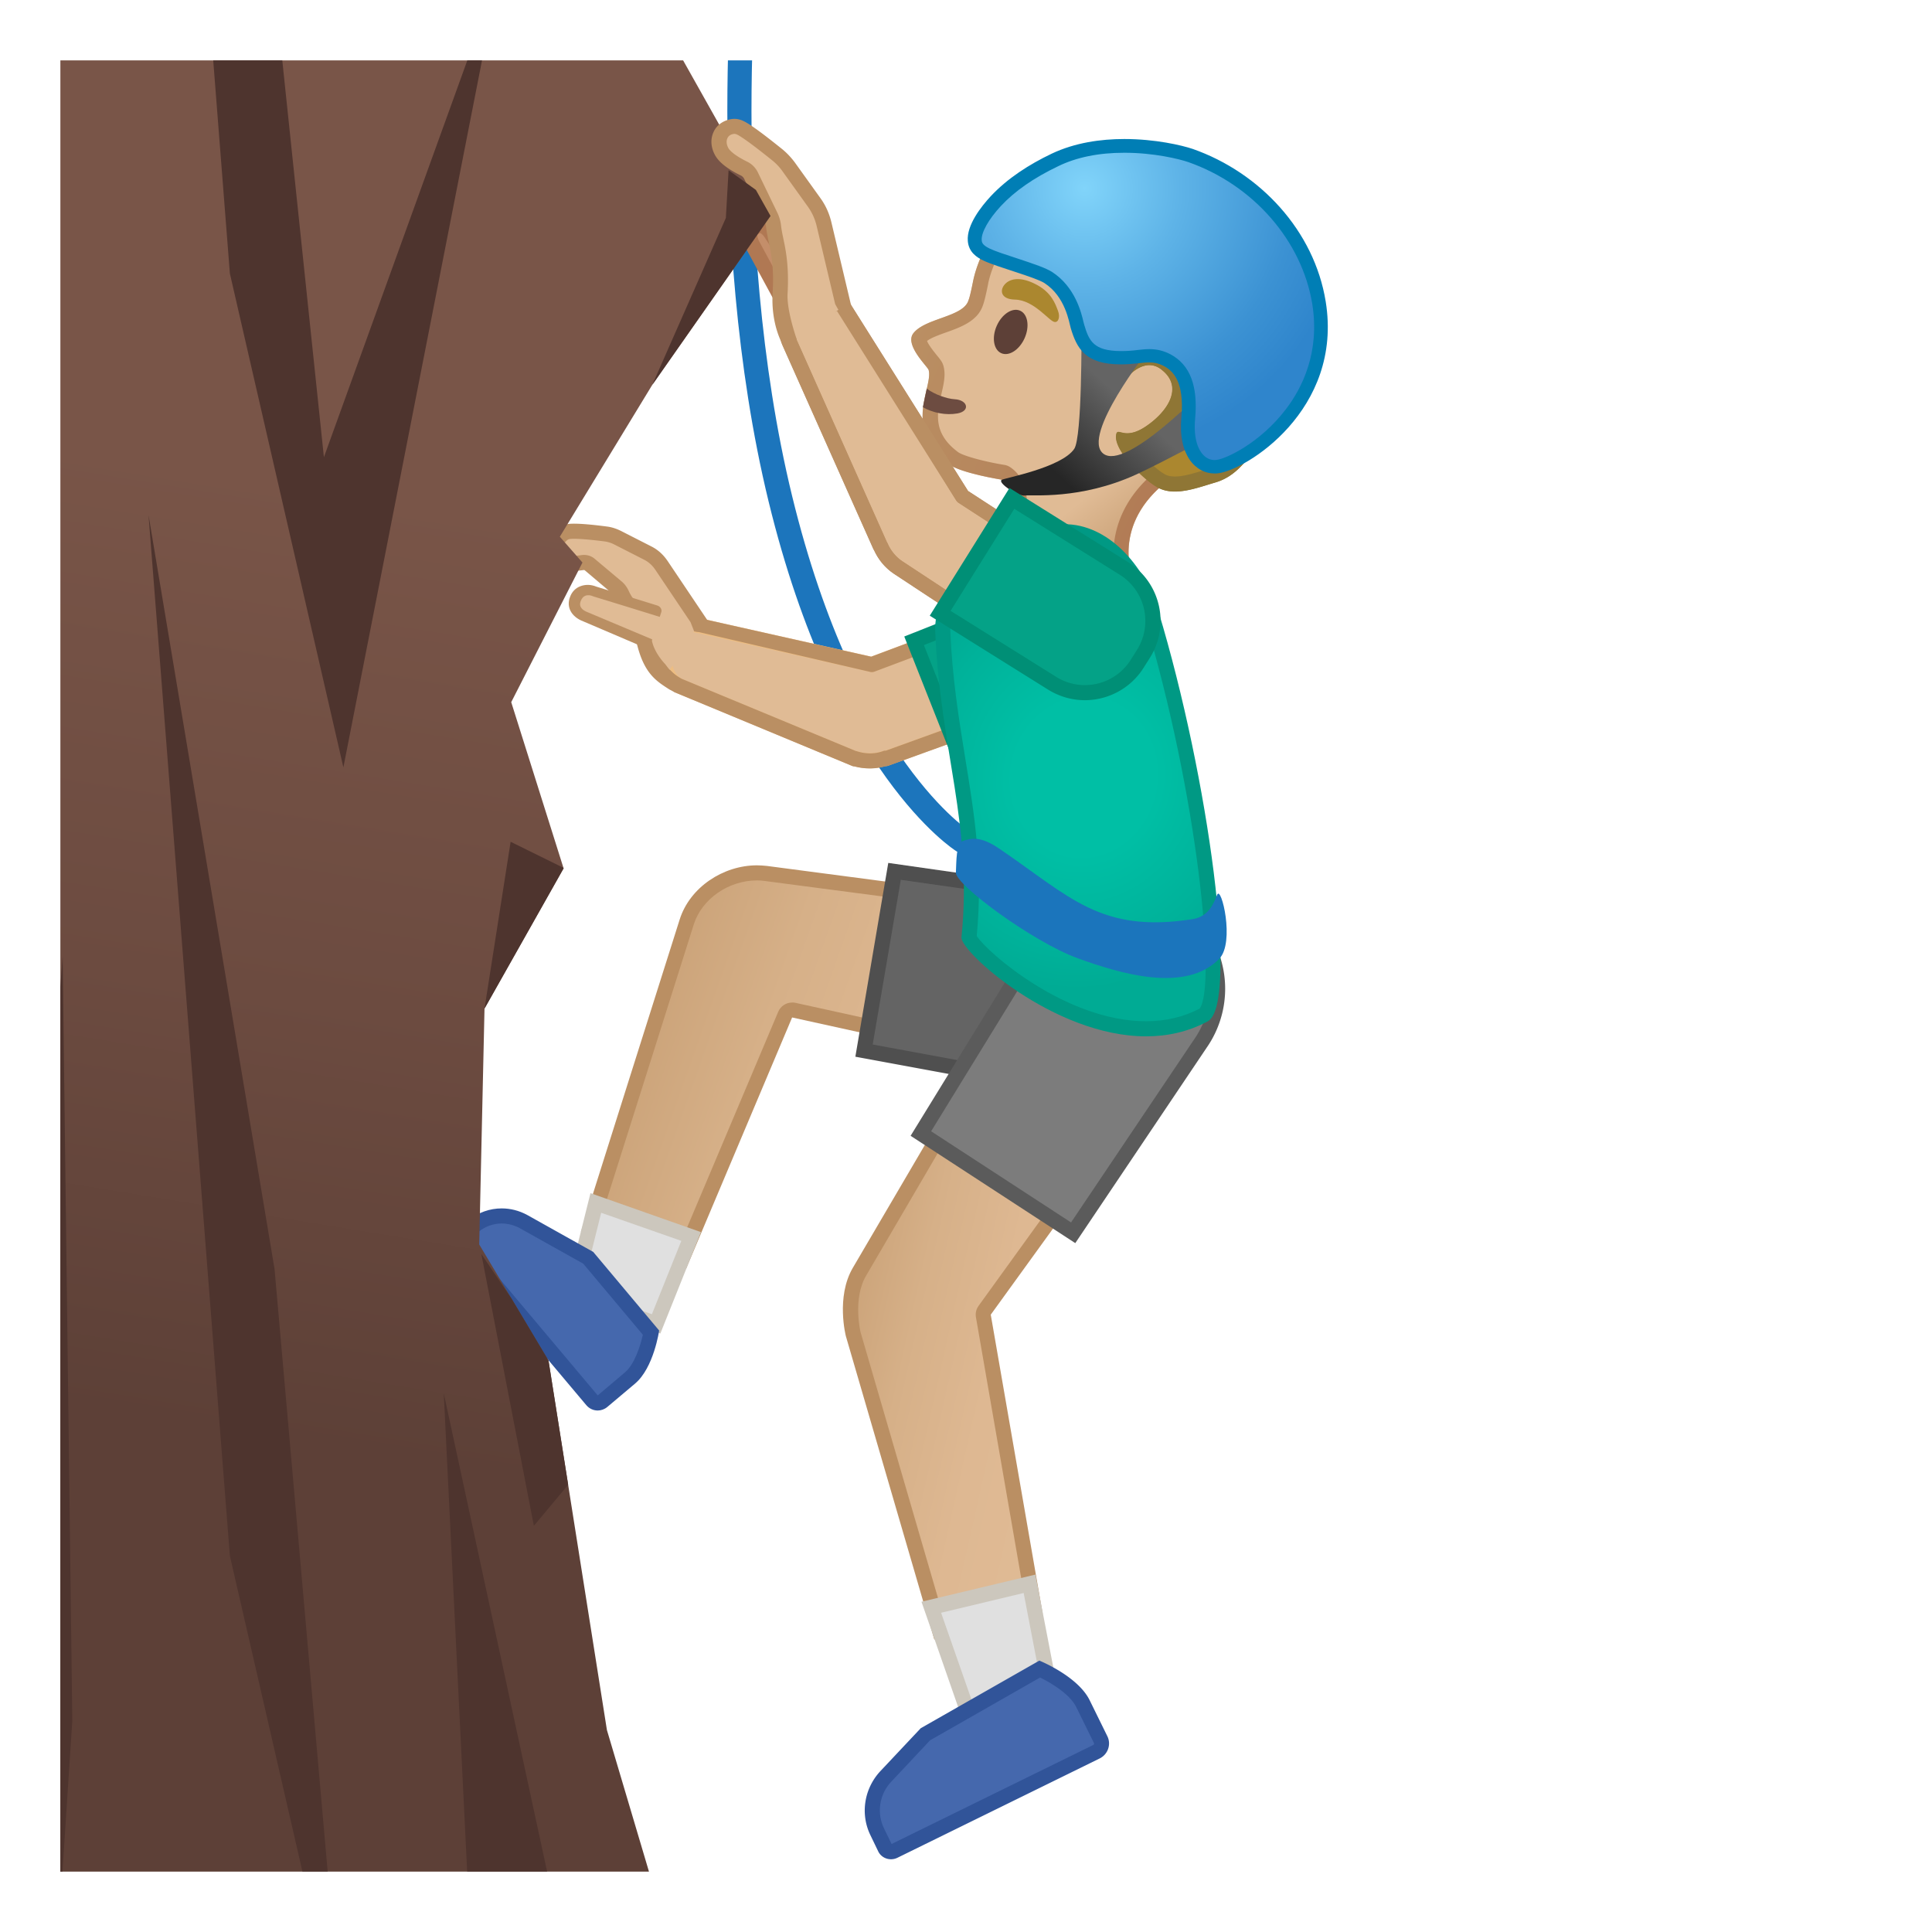 <svg viewBox="0 0 128 128" width="128" height="128" xmlns="http://www.w3.org/2000/svg" xmlns:xlink="http://www.w3.org/1999/xlink"><defs><path id="a" transform="rotate(-180 64 64)" d="M4 4h120v120H4z"/></defs><clipPath id="b"><use xlink:href="#a"/></clipPath><path d="M49.53-4.96s-2.17 20.17 2.17 38 12.09 22.68 12.09 22.68" clip-path="url(#b)" fill="none" stroke="#1C75BC" stroke-linecap="round" stroke-linejoin="round" stroke-miterlimit="10" stroke-width="1.6"/><g clip-path="url(#b)"><linearGradient id="c" x1="53.629" x2="81.87" y1="79.877" y2="79.877" gradientTransform="scale(-1 1) rotate(-19.464 -19.64 438.888)" gradientUnits="userSpaceOnUse"><stop stop-color="#E0BB95" offset="0"/><stop stop-color="#DEB892" offset=".41"/><stop stop-color="#D6B088" offset=".742"/><stop stop-color="#CCA47A" offset=".998"/></linearGradient><path d="M39.1 81.31c.94-2.98 6.16-19.47 6.4-20.23.6-1.88 2.55-3.24 4.65-3.24.2 0 .4.01.6.04l22.88 3.01-1.75 10.29-19.3-4.25c-.04-.01-.07-.01-.11-.01-.2 0-.38.12-.46.31l-6.85 16.22-6.06-2.14z" fill="url(#c)"/><path d="M50.15 58.33c.18 0 .36.01.54.04l22.37 2.94-1.57 9.26-18.79-4.13c-.07-.02-.14-.02-.22-.02-.39 0-.76.23-.92.61l-6.67 15.79L39.72 81l6.25-19.77c.54-1.68 2.3-2.9 4.18-2.9m0-1c-2.22 0-4.44 1.44-5.12 3.59-.27.83-6.54 20.69-6.54 20.69l6.96 2.46 7.03-16.66 19.81 4.36 1.92-11.32-23.4-3.08c-.22-.02-.44-.04-.66-.04z" fill="#BA8F63"/><circle cx="73.25" cy="66.12" r="5.74" fill="#FBC11B"/><path fill="#E0E0E0" d="M37.96 85.77l1.51-6.07 6.32 2.22-2.32 5.79z"/><path d="M39.83 80.35l5.31 1.86-1.95 4.86-4.63-1.63 1.27-5.09m-.71-1.3l-1.76 7.05 6.39 2.25 2.69-6.72-7.32-2.58z" fill="#CCC7BD"/><path d="M73.37 72.47c-.36 0-.71-.03-1.07-.09L57.25 69.6l2.02-11.88 15.1 2.16c.02 0 .04.01.05.01 3.44.58 5.77 3.86 5.18 7.3a6.303 6.303 0 0 1-6.23 5.28z" fill="#646464"/><path d="M59.68 58.29l14.59 2.08c.02.01.05.01.07.01a5.84 5.84 0 0 1 4.77 6.73 5.819 5.819 0 0 1-6.71 4.78L57.82 69.2l1.86-10.91m-.83-1.12l-2.18 12.84 15.55 2.87c.39.07.77.1 1.15.1 3.27 0 6.16-2.36 6.73-5.69.63-3.72-1.87-7.25-5.59-7.88l-15.66-2.24z" fill="#4F4F4F"/><path d="M39.59 92.95c-.15 0-.29-.06-.38-.18l-8.7-10.34a.344.344 0 0 1-.09-.27.37.37 0 0 1 .12-.24l.83-.69a2.92 2.92 0 0 1 1.85-.67c.5 0 .99.13 1.43.37l4.3 2.41 4.17 4.96c-.11.59-.5 2.25-1.39 3l-1.84 1.55c-.1.09-.22.1-.3.1z" fill="#4568AD"/><path d="M33.24 81.06c.41 0 .82.11 1.18.3l4.22 2.36 3.95 4.71c-.16.73-.55 1.95-1.17 2.48l-1.82 1.54-8.61-10.24.72-.6c.42-.35.97-.55 1.53-.55m0-1c-.78 0-1.55.26-2.17.78l-.83.69c-.37.3-.41.85-.1 1.22l8.7 10.34c.2.24.48.36.76.36.22 0 .45-.08.63-.23l1.84-1.55c1.25-1.05 1.6-3.52 1.6-3.52l-4.37-5.21-4.38-2.45c-.54-.29-1.11-.43-1.68-.43z" fill="#315499"/><path d="M70.7 45.91L68.48 40l-10.72 4.02h-.02l-11.49-2.58c-1.83-.52-3.23 2.86-1.29 3.99l11.67 4.84v-.02c.68.22 1.39.2 2.03-.02l.01.03 12.03-4.35z" fill="#E0BB95" stroke="#EDBD82" stroke-linecap="round" stroke-linejoin="round" stroke-miterlimit="10"/><path d="M56.62 50.78c-.06 0-.12-.01-.18-.04l-11.73-4.87c-1.3-.76-1.4-2.28-.93-3.38.51-1.19 1.58-1.82 2.58-1.53l11.36 2.55 10.59-3.97c.12-.05.26-.04.38.01s.21.16.26.28l2.22 5.91a.5.5 0 0 1-.01.38c-.06.12-.16.22-.28.26l-12.02 4.35c-.06.02-.12.03-.18.03-.34.1-.69.15-1.04.15s-.68-.04-1.02-.13zm2.05-1.04l11.38-4.12-1.86-4.97-10.26 3.85c-.08.03-.17.04-.26.02-.01 0-.03 0-.04-.01l-11.49-2.67c-.62-.18-1.18.43-1.43 1.04-.19.46-.8.97-.49 1.32.44.49.67.61.94.77l11.55 4.79c.03 0 .06.01.09.02.58.18 1.17.18 1.71-.02.05-.02.1-.03.15-.03 0 .01 0 .01.01.01z" fill="#BA8F63"/><path d="M60.56 42.46l8.07-3.2c.48-.19.98-.29 1.5-.29 1.68 0 3.17 1.01 3.78 2.57l.28.71c.4 1.01.38 2.12-.05 3.11s-1.22 1.77-2.23 2.17l-8.07 3.2-3.28-8.27z" fill="#04A287"/><path d="M70.13 39.47c1.47 0 2.78.89 3.32 2.26l.28.71c.72 1.83-.18 3.91-2 4.63l-7.61 3.01-2.91-7.34 7.61-3.01c.42-.17.86-.26 1.31-.26m0-1c-.56 0-1.13.1-1.68.32l-8.54 3.38 3.64 9.2L72.09 48a4.574 4.574 0 0 0 2.57-5.93l-.28-.71a4.598 4.598 0 0 0-4.25-2.89z" fill="#008F76"/><path d="M46.32 41.17l-2.5-3.72c-.24-.35-.54-.63-.9-.81l-2-1.02c-.25-.13-.52-.21-.81-.25-.61-.08-1.7-.2-2.27-.17-.29.01-.5.09-.75.36-.45.5-.46 1.22.02 1.58.34.25 1.07.19 1.47.13.19-.03.37.02.51.13l1.76 1.48c.15.13.27.28.36.47.33.7.99 1.3 1.53 3.33.44 1.66 1.11 2.47 1.11 2.47s1.81-2.59 2.47-3.98z" fill="#E0BB95"/><path d="M36.72 35.23c.32-.35.63-.51 1.1-.53.58-.03 1.6.08 2.36.18.35.04.67.15.97.3l2 1.02c.44.22.8.55 1.09.98l2.66 3.96-.12.26c-.07.15-.16.32-.25.48-.09-.02-.19-.03-.29-.02-.08.01-.25-.03-.25-.03l-.24-.61-2.34-3.48c-.19-.28-.43-.5-.72-.65l-2-1.02c-.2-.1-.41-.17-.64-.2-1.02-.13-1.79-.19-2.19-.17-.17.01-.25.03-.4.2s-.23.38-.21.56c.01.12.07.21.16.28.08.06.41.14 1.1.04.34-.05.66.04.9.25l1.76 1.48c.21.17.37.39.49.65.08.18.19.36.32.55.35.56.83 1.33 1.24 2.86.21.79.86 1.44.86 1.44s.21.29.33.41.24.27.37.36c-.15.22-.23.32-.24.34l.21.76-.4-.2c-.82-.53-1.62-1-2.11-2.85-.37-1.38-.78-2.05-1.12-2.58-.15-.24-.28-.45-.38-.67a.86.86 0 0 0-.23-.3l-1.76-1.49c-.02-.02-.06-.03-.11-.02-.85.12-1.47.04-1.84-.23-.32-.23-.51-.58-.56-.98-.02-.47.14-.95.48-1.33z" fill="#BA8F63"/><path d="M39.39 39.19c-.53-.2-1.06-.08-1.29.49s.13.99.66 1.19l4.29 1.82.76-2.15-4.42-1.35z" fill="#E0BB95"/><path d="M38.45 38.84c.32-.12.68-.13 1.07.03l4.04 1.25c.18.06.3.24.26.41-.06.22-.03.07-.11.34-.33-.11-4.41-1.36-4.41-1.36-.01 0-.02-.01-.02-.01-.14-.06-.33-.1-.5-.03-.13.05-.23.16-.3.34-.17.41.14.63.45.75l4.28 1.8s-.01.08-.14.32c-.07.14-.28.21-.45.17-.02 0-.08-.02-.11-.03-.01 0-.01 0-.02-.01l-3.84-1.64c-.8-.3-1.15-.96-.88-1.63.12-.33.36-.58.68-.7z" fill="#BA8F63"/></g><g clip-path="url(#b)"><linearGradient id="d" x1="94.913" x2="110.79" y1="-2.5" y2="95.25" gradientTransform="matrix(-1 0 0 1 128 0)" gradientUnits="userSpaceOnUse"><stop stop-color="#795548" offset=".364"/><stop stop-color="#6C4B40" offset=".705"/><stop stop-color="#5D4037" offset="1"/></linearGradient><path fill="url(#d)" d="M-1.72 129.87l1-131.4 42.31-1 9.46 16.84-7.83 11.18-6.13 10.07 1.5 1.71-4.72 9.25 3.47 11.01-5.24 9.29-.35 15.63 4.59 7.69 3.87 24.48 4.85 16.33H30.4z"/><linearGradient id="e" x1="84.667" x2="98.451" y1="19.392" y2="22.622" gradientTransform="rotate(37.859 73.341 2.682)" gradientUnits="userSpaceOnUse"><stop stop-color="#E0BB95" offset=".55"/><stop stop-color="#CCA47A" offset=".83"/><stop stop-color="#C48E6A" offset="1"/></linearGradient><path d="M84.89 20.85c-.44-4.23-3.78-8.97-7.85-10.2-4.56-1.38-8.31.54-10.77 4.08-.89 1.28-1.53 2.69-1.77 3.79-.03.13-.21 1.1-.33 1.38-.34 1.11-2.86 1.16-3.65 2.18-.6.77.94 2.2 1.01 2.43.33 1.12-1.79 3.9 1.33 6.24.8.6 3.51 1.03 3.51 1.03 1.54 1.04-.07 4.91-.07 4.91l8.71 1.42s-1.44-3.65 2.78-6.56c3.23-2.22 7.39-7.98 7.1-10.7z" fill="url(#e)"/><linearGradient id="f" x1="61.695" x2="82.25" y1="19.33" y2="28.227" gradientUnits="userSpaceOnUse"><stop stop-color="#BA8F63" offset="0"/><stop stop-color="#B07853" offset=".998"/></linearGradient><path d="M74.13 11.2c.84 0 1.73.14 2.62.41 3.51 1.06 6.72 5.26 7.15 9.35.22 2.12-3.52 7.6-6.67 9.77-2.83 1.96-3.52 4.41-3.45 6.17l-6.13-1c.44-1.5.84-3.89-.71-4.94a.992.992 0 0 0-.4-.16c-1.19-.19-2.71-.58-3.07-.85-1.7-1.27-1.39-2.6-1.09-3.89.15-.65.29-1.26.12-1.84-.07-.24-.21-.41-.43-.68-.36-.44-.58-.76-.65-.95.26-.21.82-.41 1.27-.57.98-.35 2.08-.75 2.43-1.79.1-.27.21-.74.34-1.39l.02-.11c.22-1.02.83-2.31 1.61-3.44 1.3-1.86 3.58-4.09 7.04-4.09m0-1c-3.25 0-5.95 1.77-7.87 4.53-.89 1.28-1.53 2.69-1.77 3.79-.03.13-.21 1.1-.33 1.38-.34 1.11-2.86 1.16-3.65 2.18-.6.77.94 2.2 1.01 2.43.33 1.12-1.79 3.9 1.33 6.24.8.6 3.51 1.03 3.51 1.03 1.54 1.04-.07 4.91-.07 4.91L75 38.11s-1.44-3.65 2.78-6.56c3.23-2.23 7.38-7.99 7.1-10.7-.44-4.23-3.78-8.97-7.85-10.2-1-.31-1.97-.45-2.9-.45z" fill="url(#f)"/><path d="M61.14 26.98c.67.37 1.51.55 2.3.41.86-.16.68-.89-.19-.94-.53-.03-1.34-.32-1.85-.7l-.26 1.23z" fill="#6D4C41"/><ellipse transform="rotate(-66.096 66.962 21.99)" cx="66.96" cy="21.99" rx="1.54" ry="1.01" fill="#5D4037"/><path d="M67.25 19.85c-1.02-.02-1.05-.71-.58-1.11.35-.29 1.01-.42 2.04.14.97.53 1.21 1.26 1.38 1.7s.02.8-.23.75c-.35-.05-1.35-1.45-2.61-1.48z" fill="#AB872F"/><radialGradient id="g" cx="110.19" cy="17.596" r="8.75" gradientTransform="matrix(.87 .582 -.577 .864 -12.076 -66.34)" gradientUnits="userSpaceOnUse"><stop stop-color="#BFA055" offset="0"/><stop stop-color="#AB872F" offset="1"/></radialGradient><path d="M77.85 32.06c-.33 0-.61-.06-.85-.18-.76-.38-2.23-1.87-2.51-2.69.06.01.13.01.2.01.48 0 .98-.18 1.52-.55 1.21-.82 1.94-1.87 1.96-2.83.01-.47-.14-1.16-.94-1.76-.34-.25-.7-.38-1.09-.38-.82 0-1.51.58-1.98 1.1l-.03-.13c-.29-1.23.44-2.47 1.08-3.56.69-1.17 1.34-2.28.64-3.25l-.07-.1-.37-.17h-.11c-.21 0-.42.01-.63.02-.19.01-.38.02-.58.02-.09 0-.18 0-.27-.01-.85-.06-1.63-.5-2.46-.96-.31-.17-.62-.34-.93-.49-.57-.28-1.16-.33-1.68-.38-.23-.02-.46-.04-.67-.08.63-1.43 2.24-2.31 3.62-2.67.76-.2 1.55-.3 2.36-.3 1.53 0 3.06.36 4.44 1.04 2.06 1.02 3.8 2.74 4.9 4.87.43.84.73 1.67.88 2.47.1.56.15 1.16.13 1.85-.01.48-.05 1-.12 1.67-.16 1.42-.43 3.04-1.25 4.32-.79 1.23-1.49 2.2-2.67 2.54l-.48.15c-.69.21-1.4.43-2.04.43z" fill="url(#g)"/><path d="M74.07 13.23c1.45 0 2.91.34 4.22.98 1.97.97 3.63 2.62 4.68 4.65.41.8.69 1.58.83 2.33.1.53.14 1.1.12 1.75-.01.47-.05.99-.12 1.63-.15 1.36-.41 2.91-1.18 4.11-.73 1.14-1.37 2.04-2.39 2.33-.16.05-.32.1-.49.15-.66.2-1.33.41-1.9.41-.25 0-.46-.04-.63-.13-.51-.25-1.43-1.13-1.93-1.81.39-.09.78-.28 1.2-.56.64-.44 2.14-1.62 2.18-3.23.01-.59-.17-1.44-1.14-2.17-.43-.32-.89-.48-1.39-.48-.59 0-1.11.23-1.55.54.12-.79.59-1.59 1.05-2.38.71-1.2 1.51-2.56.61-3.79l-.15-.21-.23-.11-.15-.07-.2-.09h-.22c-.21 0-.43.01-.65.02-.18.01-.37.02-.55.02-.08 0-.16 0-.23-.01-.74-.05-1.48-.46-2.26-.89-.32-.17-.63-.35-.95-.51-.61-.3-1.21-.37-1.75-.42.69-.92 1.88-1.51 2.93-1.78.73-.19 1.48-.28 2.24-.28m0-1c-.84 0-1.67.1-2.48.31-1.83.47-3.66 1.66-4.15 3.49.87.34 1.87.14 2.78.58 1.17.57 2.28 1.4 3.58 1.5.1.01.2.01.31.01.4 0 .8-.05 1.2-.05.09.04.15.07.15.07 1.06 1.46-2.45 3.89-1.81 6.63.13.54.35 1.09.35 1.09s.99-1.67 2.15-1.67c.26 0 .52.08.79.28 1.52 1.15.45 2.79-1.01 3.77-.55.37-.95.46-1.24.46s-.47-.09-.59-.09c-.08 0-.13.05-.15.23-.13 1.08 1.99 3.08 2.83 3.49.33.17.7.23 1.07.23.88 0 1.83-.35 2.67-.6 1.38-.4 2.18-1.54 2.95-2.75.86-1.34 1.16-2.96 1.33-4.54.06-.57.11-1.14.12-1.72.01-.65-.02-1.31-.14-1.95-.17-.91-.5-1.79-.92-2.61-1.12-2.18-2.93-4.01-5.12-5.09a10.79 10.79 0 0 0-4.67-1.07z" fill="#8F7635"/><path d="M80.08 15.2c1.23.96 2.26 2.2 2.99 3.6.42.81.7 1.6.84 2.36.1.53.14 1.11.12 1.77-.01.47-.05.99-.12 1.64-.15 1.37-.41 2.94-1.19 4.16-.74 1.16-1.4 2.07-2.45 2.38-.16.05-.32.1-.49.15-.96.3-1.96.6-2.61.28-.04-.02-.19-.1-.46-.31-.7-.55-1.28-1.19-1.6-1.68.36-.07.8-.23 1.31-.58.62-.42 2.08-1.57 2.14-3.12.02-.56-.15-1.37-1.05-2.06l-.04-.03c-.53-.4-1.13-.54-1.75-.42-.47.09-.9.34-1.26.63.04-.89.57-1.8 1.09-2.68.69-1.17 1.47-2.5.62-3.67a.976.976 0 0 0-.17-.18.95.95 0 0 0-.17-.1l-.15-.07a.838.838 0 0 0-.38-.08c-.21 0-.43.01-.64.02-.28.02-.55.03-.8.01-.76-.06-1.51-.47-2.3-.91-.31-.17-.63-.35-.95-.5-.63-.31-1.26-.37-1.82-.42-.03 0-.06-.01-.09-.01.69-1.03 1.98-1.68 3.11-1.98 2.12-.55 4.5-.29 6.53.71.61.3 1.2.67 1.74 1.09m.55-.7c-.59-.46-1.22-.86-1.89-1.19-2.2-1.08-4.78-1.39-7.15-.77-1.83.47-3.66 1.66-4.15 3.49.87.34 1.87.14 2.78.58 1.17.57 2.28 1.4 3.58 1.5.5.04 1.01-.03 1.51-.04.09.04.15.07.15.07 1.06 1.46-2.45 3.89-1.81 6.63.13.54.35 1.09.35 1.09s1.47-2.49 2.93-1.39l.03.03c1.47 1.15.4 2.77-1.04 3.75-1.5 1.02-1.9-.05-1.98.6-.11.87 1.25 2.34 2.22 3.09.23.18.45.32.61.4 1.12.55 2.54-.02 3.74-.37 1.38-.4 2.18-1.54 2.95-2.75.86-1.34 1.16-2.96 1.33-4.54.06-.57.11-1.14.12-1.72.01-.65-.02-1.31-.14-1.95-.17-.91-.5-1.79-.92-2.61a11.68 11.68 0 0 0-3.22-3.9z" fill="#8F7635"/><linearGradient id="h" x1="102.18" x2="102.18" y1="16.349" y2="22.97" gradientTransform="rotate(42.845 75.094 -13.257)" gradientUnits="userSpaceOnUse"><stop stop-color="#646464" offset="0"/><stop stop-color="#262626" offset=".995"/></linearGradient><path d="M71.17 29.74c-.85 1.25-4.62 1.93-4.8 2.05-.32.18 1.08 1.11 1.54 1.04s3.66.3 7.36-1.39c1.66-.76 5.81-2.98 5.81-2.98l-1.31-2.66s-5.2 5.43-6.68 4.25 3-6.87 3-6.87l-4.44-1.21c0-.01.05 7-.48 7.77z" fill="url(#h)"/><radialGradient id="i" cx="78.191" cy="11.326" r="17.692" gradientTransform="rotate(37.859 73.341 2.682)" gradientUnits="userSpaceOnUse"><stop stop-color="#81D4FA" offset="0"/><stop stop-color="#5EB3E7" offset=".36"/><stop stop-color="#3C92D3" offset=".775"/><stop stop-color="#2F85CC" offset="1"/></radialGradient><path d="M80.47 30.93c-.42 0-.81-.18-1.11-.51-.52-.57-.74-1.53-.64-2.72.18-1.99-.28-3.24-1.4-3.84a2.4 2.4 0 0 0-1.18-.29c-.23 0-.47.03-.75.06-.31.04-.68.08-1.12.08-2.1-.01-2.54-.91-2.89-2.08-.01-.04-.03-.1-.04-.18-.16-.65-.52-2.18-1.9-3.07-.38-.24-1.28-.54-2.23-.85-.72-.24-1.46-.48-1.84-.66-.53-.25-.75-.52-.79-.93-.05-.64.46-1.62 1.39-2.61.96-1.03 2.27-1.95 3.92-2.73 1.29-.62 2.84-.93 4.61-.93 2.02 0 3.75.42 4.39.64 4.45 1.57 7.79 5.39 8.5 9.75.55 3.37-.7 5.86-1.84 7.35-1.74 2.28-4.1 3.43-4.91 3.51-.07 0-.12.01-.17.01z" fill="url(#i)"/><path d="M74.49 10.12c1.96 0 3.63.41 4.24.62 4.3 1.51 7.52 5.2 8.21 9.39.52 3.21-.67 5.58-1.76 7-1.69 2.21-3.94 3.27-4.59 3.34-.04 0-.07.01-.11.01-.29 0-.56-.12-.78-.36-.25-.27-.65-.95-.52-2.37.2-2.19-.34-3.59-1.64-4.28-.44-.23-.89-.34-1.39-.34-.27 0-.52.03-.79.06-.32.04-.66.07-1.1.07-1.81-.01-2.11-.67-2.43-1.75-.01-.04-.02-.09-.04-.15-.15-.65-.56-2.36-2.1-3.35-.4-.25-1.14-.51-2.33-.9-.71-.23-1.44-.47-1.79-.64-.47-.23-.52-.39-.53-.56-.04-.5.46-1.39 1.27-2.26.92-.99 2.19-1.87 3.78-2.63 1.22-.6 2.7-.9 4.4-.9m0-.91c-1.56 0-3.27.24-4.81.97-1.49.71-2.93 1.63-4.05 2.83-.61.66-1.6 1.9-1.51 2.96.06.73.58 1.08 1.05 1.3.88.42 3.41 1.09 4.02 1.48 1.4.9 1.64 2.61 1.75 2.99.4 1.34.97 2.4 3.3 2.4h.03c.83 0 1.38-.13 1.87-.13.32 0 .62.06.97.24.61.32 1.37 1.05 1.16 3.4-.23 2.48.93 3.72 2.2 3.72.07 0 .14 0 .2-.01 1.86-.19 8.33-4.2 7.16-11.39-.76-4.68-4.34-8.53-8.8-10.1-.74-.25-2.5-.66-4.54-.66z" fill="#007EB5"/><linearGradient id="j" x1="43.74" x2="60.721" y1="86.869" y2="86.869" gradientTransform="scale(-1 1) rotate(-12.644 -9.79 615.681)" gradientUnits="userSpaceOnUse"><stop stop-color="#E0BB95" offset="0"/><stop stop-color="#DEB892" offset=".41"/><stop stop-color="#D6B088" offset=".742"/><stop stop-color="#CCA47A" offset=".998"/></linearGradient><path d="M56.52 88.39c0-.01-.6-2.4.41-4.13l11.65-19.88 8.74 5.7-12.1 16.74c-.08.11-.11.25-.09.38l3.36 19.36-6.26 1.48-5.71-19.65z" fill="url(#j)"/><path d="M68.75 65.08l7.86 5.13-11.78 16.31c-.16.22-.22.49-.17.76l3.28 18.9-5.34 1.26-5.58-19.16c-.01-.02-.54-2.23.36-3.76l11.37-19.44m-.33-1.41S57.63 82.07 56.5 84s-.46 4.52-.46 4.52l5.86 20.1 7.18-1.7-3.44-19.82 12.41-17.16-9.63-6.27z" fill="#BA8F63"/><circle cx="73.61" cy="65.23" r="5.74" fill="#FBC11B"/><path fill="#E0E0E0" d="M61.7 106.48l6.51-1.55 1.2 6.23-5.13 2.71z"/><path d="M67.82 105.54l1.03 5.36-4.29 2.27-2.21-6.32 5.47-1.31m.78-1.22l-7.55 1.8 2.95 8.47 5.97-3.16-1.37-7.11z" fill="#CCC7BD"/><path d="M61.01 75.1l7.99-13c.01-.01.02-.03.03-.04a6.32 6.32 0 0 1 8.76-1.85 6.34 6.34 0 0 1 1.85 8.76L71.1 81.68 61.01 75.1z" fill="#7C7C7C"/><path d="M74.34 59.68c1.13 0 2.23.33 3.18.95 1.31.85 2.2 2.16 2.52 3.68s.03 3.08-.81 4.38l-8.27 12.3-9.27-6.04 7.72-12.56c.01-.02.03-.04.04-.06a5.815 5.815 0 0 1 4.89-2.65m0-1c-2.23 0-4.42 1.09-5.73 3.1l-8.28 13.47 10.91 7.11 8.82-13.12a6.828 6.828 0 0 0-5.72-10.56z" fill="#5B5B5B"/><path d="M59.05 122.69c-.17 0-.33-.09-.4-.25l-.52-1.08c-.58-1.22-.36-2.65.56-3.66l2.63-2.8 7.57-4.32c.6.28 2.3 1.14 2.88 2.31l1.17 2.38c.14.29.02.64-.28.79l-13.4 6.58c-.07.03-.14.05-.21.05z" fill="#4568AD"/><path d="M68.91 111.14c.77.38 1.99 1.12 2.4 1.97l1.17 2.38c.02.04-.01.1-.05.12l-13.36 6.56-.5-1.03a2.76 2.76 0 0 1 .47-3.09l2.58-2.75 7.29-4.16m-.05-1.12L61 114.5l-2.69 2.86c-1.06 1.15-1.32 2.82-.65 4.21l.52 1.08c.16.34.5.53.85.53.14 0 .29-.03.43-.1l13.4-6.58c.54-.27.77-.92.51-1.46l-1.17-2.38c-.78-1.61-3.34-2.64-3.34-2.64z" fill="#315499"/><radialGradient id="k" cx="40.484" cy="52.204" r="12.842" gradientTransform="matrix(.98 .197 -.216 1.078 43.404 -12.761)" gradientUnits="userSpaceOnUse"><stop stop-color="#00BFA5" offset=".364"/><stop stop-color="#00B29A" offset=".812"/><stop stop-color="#00AB94" offset="1"/></radialGradient><path d="M75.93 68.16c-5.71 0-11.49-5.13-11.73-6.08.46-4.44-.12-8-.74-11.77-.43-2.61-.87-5.31-1-8.52-.09-2.13 2.07-5.78 5.12-6.26l1.8-.15c.44-.11.8-.16 1.16-.16 2.41 0 4.77 2.23 5.73 5.42 3.74 12.39 4.93 25.82 3.5 26.58-1.15.63-2.44.94-3.84.94z" fill="url(#k)"/><path d="M70.54 35.73c2.19 0 4.35 2.08 5.25 5.06 3.57 11.85 4.81 24.52 3.69 26.03-1.06.56-2.26.84-3.55.84-5.32 0-10.55-4.58-11.22-5.65.43-4.48-.15-8.02-.76-11.77-.42-2.6-.86-5.28-.99-8.46-.08-1.95 1.89-5.28 4.67-5.74l1.34-.11.45-.04c.06 0 .12-.02.17-.03.32-.08.64-.13.95-.13m0-1c-.39 0-.79.05-1.2.16-.62.05-1.22.1-1.83.16-3.25.51-5.65 4.28-5.55 6.77.33 7.91 2.5 12.76 1.74 20.28-.09.93 6.11 6.56 12.23 6.56 1.39 0 2.77-.29 4.08-.99 2.09-1.12.07-16.14-3.26-27.17-.95-3.15-3.4-5.77-6.21-5.77z" fill="#009984"/><path d="M49.93 16.35c-.21-.36-.48-.98.05-1.29.13-.08.25-.12.37-.12.27 0 .56.21.78.59l3.25 4.84c-.47.37-1.05.79-1.66 1.13l-2.79-5.15z" fill="#C48E6A"/><path d="M50.35 15.44c.05 0 .2.09.35.35.01.02.02.03.03.05l2.97 4.43c-.25.18-.51.37-.79.55l-2.56-4.73c-.18-.31-.19-.51-.17-.55 0 0 .02-.02.06-.04.07-.05.11-.06.11-.06m0-1c-.2 0-.41.06-.63.19-.72.43-.66 1.24-.23 1.96l2.97 5.47c.02.04.05.07.08.11.88-.43 1.75-1.07 2.52-1.69l-3.49-5.2c-.31-.51-.74-.84-1.22-.84z" fill="#B07853"/><linearGradient id="l" x1="86.5" x2="81.338" y1="30.612" y2="40.759" gradientTransform="scale(-1) rotate(15.878 378.557 -434.991)" gradientUnits="userSpaceOnUse"><stop stop-color="#CCA47A" offset=".002"/><stop stop-color="#D6B088" offset=".258"/><stop stop-color="#DEB892" offset=".59"/><stop stop-color="#E0BB95" offset="1"/></linearGradient><path d="M53.08 20.9c-.73.25-1.08 1.08-.77 1.78l6.03 13.52h.01c.25.58.65 1.06 1.15 1.4l10.72 7.06 3.46-5.33-9.9-6.43-8.11-12.89-2.59.89z" fill="url(#l)" stroke="#BA8F63" stroke-linecap="round" stroke-linejoin="round" stroke-miterlimit="10"/><path d="M69.94 45.07L59.21 38c-.57-.38-1.01-.91-1.3-1.54a.21.21 0 0 0-.04-.06l-6.03-13.52a1.82 1.82 0 0 1 1.06-2.46l2.59-.91c.21-.08.46.01.59.21l8.05 12.8 9.81 6.37c.11.07.19.19.22.32s0 .26-.07.38l-3.46 5.33c-.07.11-.19.19-.32.22-.03.01-.07.01-.1.01a.53.53 0 0 1-.27-.08zM63.5 33.3a.536.536 0 0 1-.15-.15l-7.81-12.61-2.3.83c-.22.08-.39.24-.48.45s-.09.45 0 .66l6 13.45c.01.02.03.05.04.07.21.48.54.89.96 1.17l10.3 6.78 2.92-4.49-9.48-6.16z" fill="#BA8F63"/><path d="M71.88 45.88c-.77 0-1.52-.22-2.17-.62l-7.42-4.63 4.75-7.61 7.42 4.63c.93.58 1.58 1.49 1.82 2.56a4.07 4.07 0 0 1-.52 3.1l-.41.65a4.072 4.072 0 0 1-3.47 1.92z" fill="#04A287"/><path d="M67.2 33.71l6.99 4.37a3.61 3.61 0 0 1 1.15 4.96l-.41.65a3.594 3.594 0 0 1-3.06 1.7c-.67 0-1.33-.19-1.9-.55l-6.99-4.37 4.22-6.76m-.32-1.38l-5.28 8.46 7.84 4.9c.76.47 1.6.7 2.43.7 1.53 0 3.04-.77 3.91-2.17l.41-.65c1.35-2.16.69-4.99-1.47-6.34l-7.84-4.9z" fill="#008F76"/><path d="M55.88 20.26l-1.29-5.43c-.12-.51-.34-.99-.65-1.42l-1.7-2.36c-.21-.29-.46-.56-.74-.79-.6-.49-1.68-1.34-2.27-1.69-.31-.18-.55-.25-.89-.13-.64.21-.89.93-.52 1.61.26.48 1.03.9 1.47 1.12.21.1.38.27.48.47l1.29 2.67c.11.23.18.47.21.72.09.93.57 1.97.42 4.39-.12 1.97.69 3.1.69 3.1s2.34-1.29 3.5-2.26z" fill="#E0BB95"/><path d="M47.24 8.83c.16-.42.49-.72.93-.87.57-.19.96-.03 1.31.18.63.37 1.73 1.25 2.33 1.73.32.26.6.56.84.88l1.7 2.37c.35.48.59 1.02.73 1.6l1.36 5.73-.51.71s-.44-.71-.6-1.02l-1.23-5.19c-.11-.45-.3-.87-.57-1.25l-1.7-2.37c-.18-.25-.4-.49-.65-.69-.99-.8-1.79-1.4-2.21-1.65-.23-.14-.32-.14-.48-.09-.15.05-.26.15-.31.29-.07.18-.04.4.07.61.14.26.62.6 1.25.91.31.15.56.4.71.71l1.29 2.67c.14.29.22.58.25.89.03.25.08.5.14.79.17.79.39 1.87.29 3.67-.07 1.12.58 2.96.59 2.99.05.15-.13.51-.15.52l-.39.21-.34-.28c-.04-.05-.83-1.37-.7-3.49.1-1.66-.1-2.63-.27-3.41a9.08 9.08 0 0 1-.16-.9c-.02-.19-.07-.37-.16-.55l-1.29-2.67a.508.508 0 0 0-.24-.24c-.6-.29-1.37-.75-1.69-1.33-.27-.48-.32-1.01-.14-1.46z" fill="#BA8F63"/></g><g clip-path="url(#b)"><defs><path id="m" d="M-1.72 129.87l1-131.4 42.31-1 9.46 16.84-7.83 11.18-6.13 10.07 1.5 1.71-4.72 9.25 3.47 11.01-5.24 9.29-.35 15.63 4.59 7.69 3.87 24.48 4.85 16.33H30.4z"/></defs><clipPath id="n"><use xlink:href="#m"/></clipPath><g clip-path="url(#n)" fill="#4E342E"><path d="M31.49 135.01l-2.09-42.7 9.08 42.02zM22.75 135.8l-7.52-32.72-5.39-68.96 8.35 49.96zM4.15 63.36l.64 50.65-3.38 51.81-2.44-33.48zM21.46 30.29L33.09-1.89 22.75 50.84l-7.52-32.72-5.39-68.96L18.19-.88zM32.1 66.82l1.73-11.05 5.56 2.74-4.45 4.07zM52.41 14.26l-9.19 11.23 4.87-11.05.18-3.16zM35.37 101.09l4.81-5.76-8.29-12.25z"/></g></g><g clip-path="url(#b)"><path d="M80.78 63.52c-2.23 2.3-6.59.98-9.37-.03-2.98-1.08-8.13-4.89-8.08-5.68.04-.74 0-1.92.46-2.09.58-.21 1.22-.32 2.45.53 4.66 3.17 6.67 5.59 12.75 4.65 1.12-.17 1.43-1.09 1.65-1.62.27-.65 1.19 3.16.14 4.24z" fill="#1B75BC"/></g></svg>